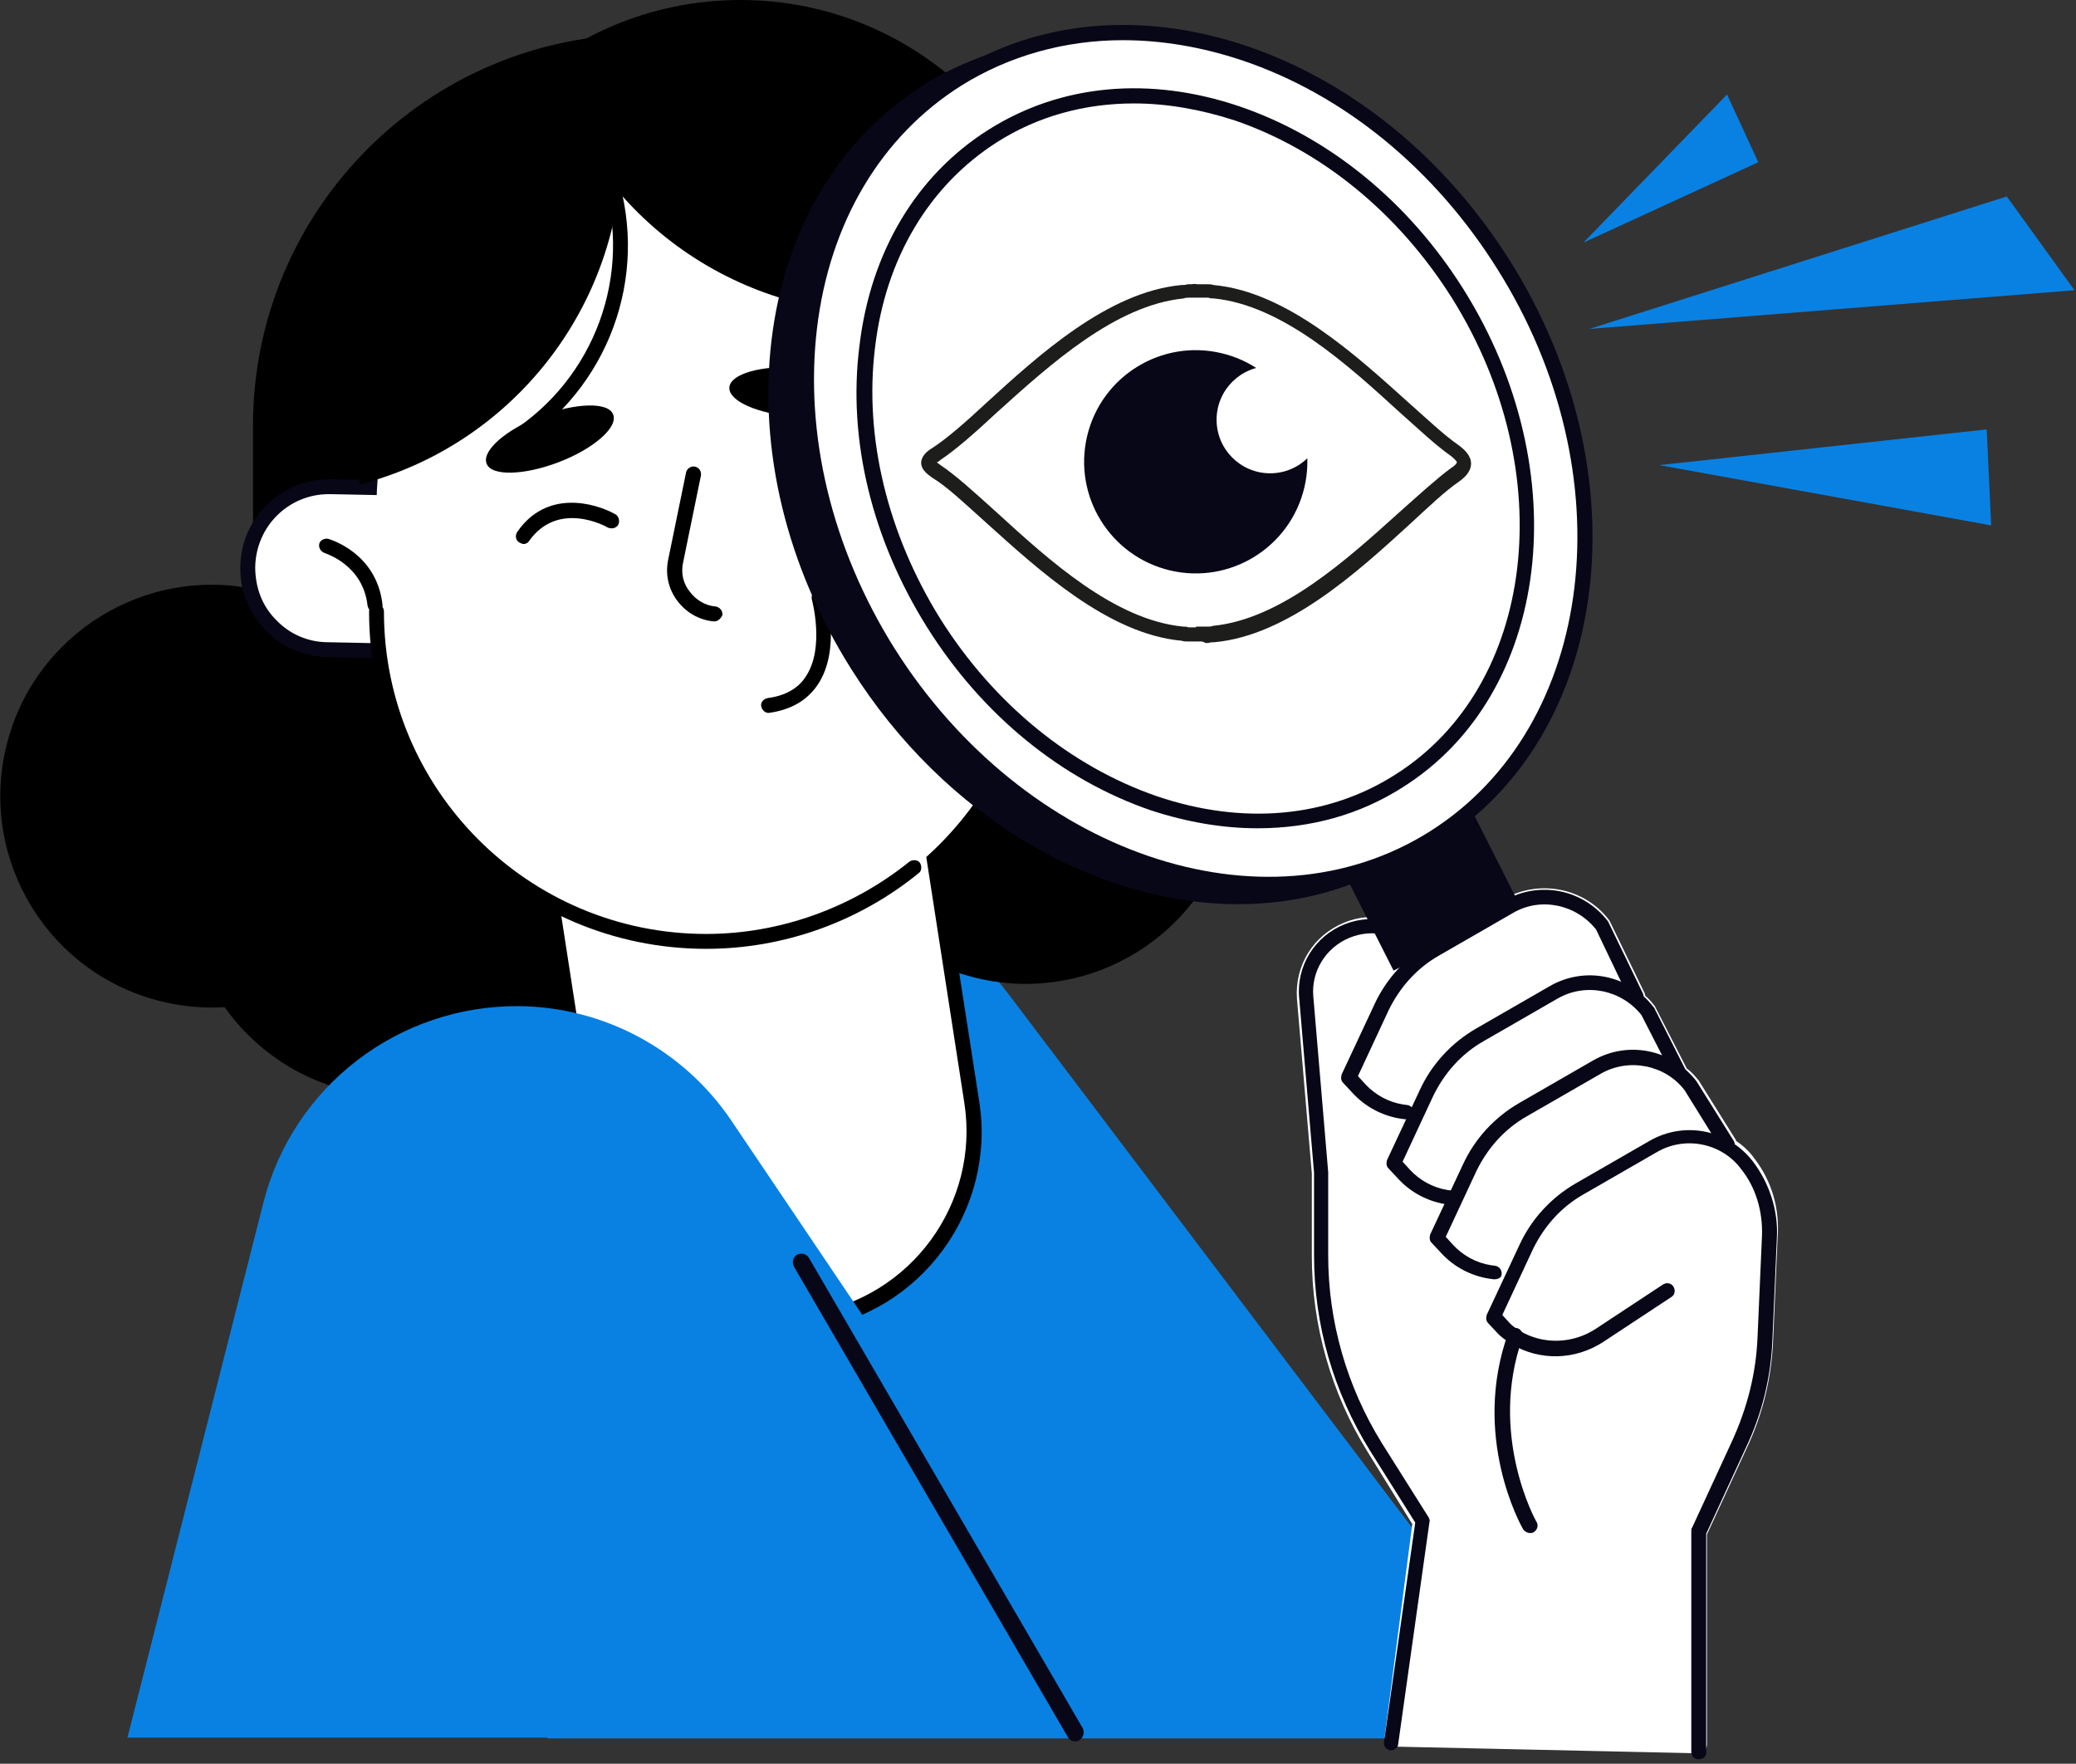 <svg width="279" height="237" viewBox="0 0 279 237" fill="none" xmlns="http://www.w3.org/2000/svg">
<rect x="0" y="0" width="279" height="237" fill="#333333" stroke="none"/>
<g clip-path="url(#clip0_1_78)">
<path d="M60.7 140.4L100.5 123.9C112.9 118.8 127.3 122.7 135.4 133.4L211.2 233.6H73.6L60.7 140.4Z" fill="#0981E2"/>
<path d="M157.5 110.6C173.185 110.6 185.9 97.885 185.9 82.2C185.9 66.515 173.185 53.8 157.5 53.8C141.815 53.8 129.1 66.515 129.1 82.2C129.1 97.885 141.815 110.6 157.5 110.6Z" fill="black"/>
<path d="M56.083 113.507C59.687 98.243 50.235 82.946 34.97 79.342C19.706 75.738 4.409 85.19 0.805 100.455C-2.799 115.719 6.653 131.015 21.918 134.62C37.182 138.224 52.478 128.772 56.083 113.507Z" fill="black"/>
<path d="M86.6 126.5C57.6 126.5 34 103 34 73.9V57.2C34 28.2 57.5 4.6 86.6 4.6C115.6 4.6 139.2 28.1 139.2 57.2V73.9C139.2 103 115.6 126.5 86.6 126.5Z" fill="black"/>
<path d="M99.5 96.7C75.3 96.7 55.6 77.1 55.6 52.8V43.8C55.6 19.6 75.3 0 99.5 0C123.7 0 143.4 19.6 143.4 43.9V52.9C143.3 77.1 123.7 96.7 99.5 96.7Z" fill="black"/>
<path d="M135.6 66.5L145.1 63.7C150.9 62 154.2 55.9 152.5 50.1C150.8 44.3 144.7 41 138.9 42.7L129.4 45.5C123.6 47.2 120.3 53.3 122 59.1C123.7 64.9 129.8 68.2 135.6 66.5Z" fill="white"/>
<path d="M132.4 67.9C130.4 67.9 128.5 67.4 126.7 66.5C123.9 65 121.8 62.5 120.9 59.4C120 56.3 120.3 53.1 121.8 50.3C123.3 47.5 125.8 45.4 128.9 44.5L138.4 41.7C141.5 40.8 144.7 41.1 147.5 42.6C150.3 44.1 152.4 46.6 153.3 49.7C155.2 56 151.6 62.7 145.3 64.6L135.8 67.4C134.7 67.8 133.6 67.9 132.4 67.9ZM142 43.2C141 43.2 140.1 43.3 139.2 43.6L129.7 46.4C127.2 47.2 125.1 48.9 123.8 51.2C122.5 53.5 122.3 56.2 123 58.8C123.8 61.3 125.5 63.4 127.8 64.7C130.1 66 132.8 66.2 135.4 65.5L144.9 62.7C147.4 61.9 149.5 60.2 150.8 57.9C152.1 55.6 152.3 52.9 151.6 50.3C150.8 47.8 149.1 45.7 146.8 44.4C145.2 43.6 143.6 43.2 142 43.2Z" fill="#080717"/>
<path d="M53.9 87.5L44 87.3C38 87.2 33.1 82.2 33.3 76.2C33.4 70.2 38.4 65.3 44.4 65.5L54.3 65.7C60.3 65.8 65.2 70.8 65 76.8C64.9 82.8 59.9 87.6 53.9 87.5Z" fill="white"/>
<path d="M54.1 88.5C54 88.5 54 88.5 53.9 88.5L44 88.3C40.8 88.2 37.8 86.9 35.6 84.6C33.4 82.3 32.2 79.3 32.3 76.1C32.4 69.5 37.9 64.3 44.5 64.4L54.4 64.6C61 64.7 66.2 70.2 66.1 76.8C66 80 64.7 83 62.4 85.2C60.1 87.3 57.2 88.5 54.1 88.5ZM44.2 66.4C38.8 66.4 34.4 70.7 34.3 76.2C34.3 78.9 35.2 81.4 37.1 83.3C38.9 85.2 41.4 86.3 44.1 86.3L54 86.5C56.7 86.6 59.2 85.6 61.1 83.7C63 81.9 64.1 79.4 64.1 76.7C64.2 71.2 59.8 66.7 54.3 66.6L44.4 66.4C44.3 66.4 44.2 66.4 44.2 66.4Z" fill="#080717"/>
<path d="M73.456 139.014C84.547 127.923 84.547 109.941 73.456 98.851C62.365 87.76 44.384 87.76 33.293 98.851C22.202 109.941 22.202 127.923 33.293 139.014C44.384 150.105 62.365 150.105 73.456 139.014Z" fill="black"/>
<path d="M165.487 110.33C169.092 95.066 159.639 79.77 144.375 76.165C129.11 72.561 113.814 82.013 110.21 97.278C106.605 112.542 116.058 127.839 131.322 131.443C146.587 135.047 161.883 125.595 165.487 110.33Z" fill="black"/>
<path d="M109 177.6C94.9 179.8 81.7 170.1 79.5 156L69.7 93L120.8 85.1L130.6 148.1C132.8 162.2 123.1 175.4 109 177.6Z" fill="white"/>
<path d="M105 178.9C99.3 178.9 93.9 177.1 89.2 173.7C83.4 169.5 79.6 163.2 78.5 156.2L68.7 93.2C68.7 92.9 68.7 92.7 68.9 92.5C69.1 92.3 69.3 92.1 69.6 92.1L120.7 84.2C121.2 84.1 121.8 84.5 121.8 85L131.6 148C133.9 162.6 123.8 176.4 109.2 178.6C107.8 178.8 106.4 178.9 105 178.9ZM70.9 93.8L80.5 155.8C81.5 162.4 85 168.1 90.4 172C95.8 175.9 102.3 177.5 108.9 176.5C122.4 174.4 131.7 161.7 129.6 148.2L120 86.2L70.9 93.8Z" fill="black"/>
<path d="M94.9 126.5C70.4 126.5 50.6 106.7 50.6 82.2V68.1C50.6 43.6 70.4 23.8 94.9 23.8C119.4 23.8 139.2 43.6 139.2 68.1V82.2C139.2 106.7 119.3 126.5 94.9 126.5Z" fill="white"/>
<path d="M48.3 65.1C68.6 59.9 83.6 41.4 83.6 19.4V19.3C63.3 24.6 48.3 43.1 48.3 65.1Z" fill="black"/>
<path d="M68.9 60.1C68.8 60.1 68.7 60.1 68.6 60C68.3 59.9 68.1 59.7 68 59.4C67.8 58.9 68.1 58.3 68.6 58.1C79.9 50.9 85.1 36.9 81 24L81.9 23.7L82.9 23.4C87.3 37.3 81.7 52.3 69.4 60C69.3 60.1 69.1 60.1 68.9 60.1Z" fill="black"/>
<path d="M132.2 40.2C112.1 46.2 89.7 38.1 78.4 19.2V19.1C98.5 13.2 120.8 21.3 132.2 40.2Z" fill="black"/>
<path d="M94.9 127.5C69.9 127.5 49.6 107.2 49.6 82.2C49.6 81.6 50 81.2 50.6 81.2C51.2 81.2 51.6 81.6 51.6 82.2C51.6 106.1 71 125.5 94.9 125.5C104.8 125.5 114.5 122 122.2 115.8C122.6 115.5 123.3 115.5 123.6 115.9C123.9 116.3 123.9 117 123.5 117.3C115.4 123.9 105.3 127.5 94.9 127.5Z" fill="black"/>
<path d="M138.1 58.7C137.6 58.7 137.2 58.4 137.1 57.9C136 51.1 141.5 47.6 141.7 47.5C142.2 47.2 142.8 47.4 143.1 47.8C143.4 48.3 143.2 48.9 142.8 49.2C142.6 49.3 138.2 52.1 139.1 57.6C139.2 58.1 138.8 58.7 138.3 58.8C138.2 58.7 138.2 58.7 138.1 58.7Z" fill="black"/>
<path d="M50.4 82.3C49.9 82.3 49.5 81.9 49.4 81.4C48.8 75.9 43.8 74.4 43.6 74.3C43.1 74.1 42.8 73.6 42.9 73.1C43 72.6 43.6 72.3 44.1 72.4C44.4 72.5 50.6 74.3 51.4 81.2C51.5 81.7 51.1 82.2 50.5 82.3C50.5 82.3 50.5 82.3 50.4 82.3Z" fill="black"/>
<path d="M82.4 55.7C83.1 57.4 79.8 60.3 75.1 62.1C70.4 63.9 66 64 65.4 62.3C64.7 60.6 68 57.7 72.7 55.9C77.4 54.1 81.8 54 82.4 55.7Z" fill="black"/>
<path d="M116.176 53.313C116.301 51.495 112.338 49.742 107.325 49.397C102.311 49.052 98.145 50.247 98.02 52.065C97.895 53.883 101.858 55.636 106.872 55.981C111.886 56.326 116.051 55.131 116.176 53.313Z" fill="black"/>
<path d="M70.4 73.1C70.2 73.1 70 73 69.8 72.9C69.3 72.6 69.2 72 69.5 71.5C73.4 65.8 79.8 67.5 82.7 69.1C83.2 69.4 83.3 70 83.1 70.5C82.8 71 82.2 71.1 81.7 70.9C81.4 70.7 75 67.2 71.1 72.7C71 72.9 70.7 73.1 70.4 73.1Z" fill="black"/>
<path d="M104.8 65C105.3 67.4 107 69.1 108.6 68.8C110.1 68.5 111 66.2 110.4 63.8C109.9 61.4 108.2 59.7 106.6 60C105.1 60.3 104.2 62.6 104.8 65Z" fill="black"/>
<path d="M96 83.5H95.9C93.9 83.3 92.2 82.3 91 80.7C89.8 79.1 89.4 77.1 89.8 75.2L92.2 63.5C92.3 63 92.8 62.6 93.4 62.7C93.9 62.8 94.3 63.3 94.2 63.9L91.8 75.6C91.5 77 91.8 78.4 92.7 79.5C93.5 80.6 94.8 81.4 96.2 81.5C96.7 81.6 97.1 82 97.1 82.6C96.9 83.1 96.5 83.5 96 83.5Z" fill="black"/>
<path d="M103.3 95.8C102.8 95.8 102.4 95.4 102.3 94.9C102.2 94.4 102.6 93.9 103.2 93.8C105.5 93.5 107.3 92.5 108.3 90.9C110.9 87 109.1 80.6 109.1 80.5C109 80 109.3 79.4 109.8 79.3C110.3 79.2 110.9 79.5 111 80C111.1 80.3 113 87.4 109.9 92C108.5 94.1 106.3 95.4 103.3 95.8Z" fill="black"/>
<path d="M213.6 44.2L269.7 26.4L278.8 39L213.6 44.2Z" fill="#0981E2"/>
<path d="M223 62.5L267 57.7L267.6 70.6L223 62.5Z" fill="#0981E2"/>
<path d="M212.8 32.6L232.1 12.7L236.3 21.8L212.8 32.6Z" fill="#0981E2"/>
<path d="M235.8 155.7C235.1 154.7 234.2 153.9 233.3 153.3V153.2L228.3 145.2C227.8 144.6 227.3 144 226.7 143.6L222.5 135.4C222.5 135.3 222.4 135.3 222.4 135.2C222 134.7 221.6 134.2 221.1 133.8C221.1 133.7 221.1 133.6 221 133.4L216.4 123.9C216.4 123.8 216.3 123.8 216.3 123.7C213 119.3 206.9 118.1 202.1 120.8L192.2 126.5C192.1 126.6 192 126.6 191.9 126.7C189.1 123.5 184.6 122.3 180.6 124C176.5 125.7 174 129.7 174.3 134.2L176.3 157.7V168.8C176.3 178.1 178.9 187.2 183.8 195.1L189.8 204.8L186.1 233.3C186.1 233.6 186.2 234 186.4 234.3C186.6 234.6 186.9 234.7 187.3 234.7L228.2 235.6C228.5 235.6 228.8 235.5 229 235.3C229.2 235.1 229.4 234.8 229.4 234.4V206.2L234.7 194.7C236.9 190.1 238.1 185.1 238.3 180L238.9 166.3C239.2 162.4 238.1 158.7 235.8 155.7Z" fill="white"/>
<path d="M189 150.4C188.9 150.4 188.9 150.4 188.8 150.4L188.1 150.3C185.7 149.9 183.5 148.7 181.9 147L180.5 145.5C180.2 145.2 180.2 144.8 180.3 144.4L184.7 135C186.3 131.5 189 128.6 192.3 126.7L202.2 121C206.9 118.3 212.8 119.5 216.1 123.8C216.1 123.9 216.2 123.9 216.2 124L220.8 133.5C221 134 220.8 134.6 220.3 134.8C219.8 135 219.2 134.8 219 134.3L214.5 124.9C211.8 121.5 207 120.5 203.3 122.7L193.4 128.4C190.4 130.1 188.1 132.7 186.6 135.8L182.5 144.6L183.5 145.7C184.8 147.1 186.6 148.1 188.5 148.4L189.2 148.5C189.7 148.6 190.1 149.1 190 149.7C189.9 150.1 189.5 150.4 189 150.4Z" fill="#080717"/>
<path d="M195.1 161.9C195 161.9 195 161.9 194.9 161.9L194.2 161.8C191.8 161.4 189.6 160.2 188 158.5L186.6 157C186.3 156.7 186.3 156.3 186.4 155.9L190.8 146.5C192.4 143 195.1 140.1 198.4 138.2L208.3 132.5C213 129.8 218.9 131 222.2 135.3L222.3 135.4L226.5 143.7C226.8 144.2 226.6 144.8 226.1 145C225.6 145.3 225 145.1 224.8 144.6L220.6 136.4C217.9 133 213.1 132 209.3 134.2L199.4 139.9C196.4 141.6 194.1 144.2 192.6 147.3L188.5 156.1L189.5 157.2C190.8 158.6 192.6 159.6 194.5 159.9L195.2 160C195.7 160.1 196.1 160.6 196 161.2C196 161.5 195.5 161.9 195.1 161.9Z" fill="#080717"/>
<path d="M200.9 171.9C200.8 171.9 200.8 171.9 200.7 171.9L200 171.8C197.6 171.4 195.4 170.2 193.8 168.5L192.4 167C192.1 166.7 192.1 166.3 192.2 165.9L196.6 156.5C198.2 153 200.9 150.1 204.2 148.2L214.1 142.5C218.8 139.8 224.7 141 228 145.3L233 153.3C233.3 153.8 233.1 154.4 232.7 154.7C232.2 155 231.6 154.8 231.3 154.4L226.4 146.5C223.8 143.1 218.9 142.1 215.1 144.3L205.2 150C202.2 151.7 199.9 154.3 198.4 157.4L194.3 166.2L195.3 167.3C196.6 168.7 198.4 169.7 200.3 170L201 170.1C201.5 170.2 201.9 170.7 201.8 171.3C201.8 171.6 201.4 171.9 200.9 171.9Z" fill="#080717"/>
<path d="M228.3 236.4C227.7 236.4 227.3 236 227.3 235.4V205.7C227.3 205.6 227.3 205.4 227.4 205.3L232.8 193.6C234.8 189.2 236 184.6 236.2 179.7L236.8 166C236.9 162.8 236 159.6 234 157.1C231.4 153.6 226.5 152.6 222.7 154.8L212.8 160.5C209.8 162.2 207.5 164.8 206 167.9L201.9 176.7L202.9 177.8C203.1 178 203.4 178.3 204.2 178.8C207.3 180.7 211.3 180.6 214.4 178.6L223.5 172.6C224 172.3 224.6 172.4 224.9 172.9C225.2 173.4 225.1 174 224.6 174.3L215.5 180.3C211.7 182.8 206.9 182.9 203.1 180.6C202.4 180.1 201.8 179.7 201.4 179.3L200 177.8C199.7 177.5 199.7 177.1 199.8 176.7L204.2 167.3C205.8 163.8 208.5 160.9 211.8 159L221.7 153.3C226.4 150.6 232.3 151.8 235.6 156.1C237.8 159 239 162.7 238.8 166.3L238.2 180C238 185.1 236.8 190 234.6 194.6L229.3 206.1V235.6C229.3 236 228.9 236.4 228.3 236.4Z" fill="#080717"/>
<path d="M205.6 206C205.3 206 204.9 205.8 204.7 205.5C204.4 205 197.7 193 202.7 179.1C202.9 178.6 203.5 178.3 204 178.5C204.5 178.7 204.8 179.3 204.6 179.8C200 192.8 206.4 204.4 206.5 204.5C206.8 205 206.6 205.6 206.1 205.9C206 206 205.8 206 205.6 206Z" fill="#080717"/>
<path d="M197.46 108.236L180.419 116.863L187.285 130.425L204.326 121.797L197.46 108.236Z" fill="#080717"/>
<path d="M188.675 114.246C211.531 99.859 215.702 65.387 197.991 37.249C180.28 9.112 147.394 -2.035 124.538 12.351C101.683 26.738 97.512 61.21 115.223 89.347C132.934 117.485 165.82 128.632 188.675 114.246Z" fill="#080717"/>
<path d="M166.4 121.5C147.3 121.5 127 109.9 114.4 89.9C105.7 76.1 101.9 60.4 103.7 45.6C105.5 30.8 112.7 18.7 124 11.5C135.3 4.4 149.3 3.1 163.5 7.9C177.6 12.7 190.1 22.9 198.8 36.7C216.8 65.3 212.5 100.4 189.2 115C182.3 119.4 174.5 121.5 166.4 121.5ZM146.8 7.1C139 7.1 131.5 9.2 125.1 13.2C114.3 20 107.4 31.6 105.7 45.8C104 60.1 107.7 75.4 116.1 88.8C133.5 116.4 165.8 127.5 188.1 113.4C210.4 99.3 214.5 65.4 197.1 37.8C188.7 24.4 176.5 14.4 162.8 9.8C157.4 8 152 7.1 146.8 7.1Z" fill="#080717"/>
<path d="M192.76 112.557C215.616 98.17 219.786 63.698 202.076 35.56C184.365 7.423 151.479 -3.724 128.623 10.662C105.767 25.049 101.596 59.521 119.307 87.659C137.018 115.796 169.904 126.943 192.76 112.557Z" fill="white"/>
<path d="M170.5 119.8C151.4 119.8 131.1 108.2 118.5 88.2C109.8 74.4 106 58.7 107.8 43.9C109.6 29.1 116.8 17 128.1 9.8C139.4 2.7 153.4 1.4 167.6 6.2C181.7 11 194.2 21.2 202.9 35C220.9 63.6 216.6 98.7 193.3 113.3C186.4 117.8 178.6 119.8 170.5 119.8ZM150.9 5.4C143.1 5.4 135.6 7.5 129.2 11.5C118.4 18.3 111.5 29.9 109.8 44.1C108.1 58.4 111.8 73.7 120.2 87.1C137.6 114.7 169.9 125.8 192.2 111.7C214.5 97.6 218.6 63.7 201.2 36.1C192.8 22.7 180.6 12.7 166.9 8.1C161.5 6.3 156.1 5.4 150.9 5.4Z" fill="#080717"/>
<path d="M187.966 104.94C207.41 92.702 210.961 63.38 195.898 39.45C180.834 15.519 152.861 6.041 133.417 18.279C113.974 30.518 110.422 59.839 125.485 83.77C140.549 107.701 168.522 117.179 187.966 104.94Z" fill="white"/>
<path d="M169 111.3C164.4 111.3 159.6 110.5 154.7 108.9C142.7 104.8 132 96.1 124.6 84.3C117.2 72.5 113.9 59.1 115.5 46.5C117 33.8 123.2 23.5 132.9 17.4C142.6 11.3 154.5 10.2 166.6 14.3C178.6 18.4 189.3 27.1 196.7 38.9C212 63.3 208.4 93.3 188.5 105.8C182.7 109.5 176.1 111.3 169 111.3ZM152.4 13.9C145.8 13.9 139.5 15.6 134 19.1C124.9 24.9 119 34.7 117.6 46.7C116.1 58.8 119.3 71.8 126.4 83.2C133.6 94.6 143.9 103 155.5 107C167 110.9 178.4 109.9 187.5 104.1C206.4 92.2 209.8 63.4 195.1 40C187.9 28.6 177.6 20.2 166 16.2C161.4 14.7 156.8 13.9 152.4 13.9Z" fill="#080717"/>
<path d="M186.9 235.2H186.8C186.3 235.1 185.9 234.6 186 234.1L190.2 204.6L184.1 194.9C179.2 187 176.6 178 176.6 168.7V157.6L174.6 134.1C174.2 129.8 176.7 125.8 180.7 124.2C184.7 122.6 189.3 123.8 192 127.1L192.1 127.2C192.4 127.6 192.4 128.3 191.9 128.6C191.5 128.9 190.8 128.9 190.5 128.4L190.4 128.3C188.2 125.6 184.6 124.7 181.4 126C178.2 127.3 176.2 130.5 176.5 133.9L178.5 157.5V168.7C178.5 177.6 181 186.3 185.7 193.9L192 203.9C192.1 204.1 192.2 204.3 192.1 204.6L187.9 234.4C187.9 234.8 187.4 235.2 186.9 235.2Z" fill="#080717"/>
<path d="M161.3 86.2C161.2 86.2 161.1 86.2 161 86.2H160.9H160.8C160.5 86.2 160.2 86.2 159.9 86.2C159.8 86.2 159.7 86.2 159.6 86.2C159.3 86.2 159.1 86.2 158.8 86.1C148.9 85.2 139.5 76.5 132.6 70.3C129.7 67.7 127.3 65.4 125.3 64.2C124.6 63.7 123.8 63.1 123.8 62.2C123.8 61.3 124.6 60.6 125.3 60.2C127.3 58.9 129.8 56.7 132.6 54.1C139.5 47.8 148.9 39.2 158.8 38.3C159.1 38.3 159.3 38.3 159.6 38.2C159.7 38.2 159.8 38.2 160 38.2C160.3 38.2 160.6 38.1 160.9 38.2H161H161.1C161.4 38.2 161.7 38.2 162 38.2C162.1 38.2 162.2 38.2 162.3 38.2C162.6 38.2 162.8 38.2 163.1 38.3C173 39.2 182.4 47.9 189.3 54.1C191.9 56.4 194.1 58.5 196 59.8C196.8 60.4 197.7 61.2 197.7 62.3C197.7 63.4 196.8 64.2 196.1 64.7C194.2 66 192 68.1 189.4 70.5C182.5 76.8 173.1 85.4 163.2 86.3C162.9 86.3 162.7 86.3 162.4 86.4C162.3 86.4 162.2 86.4 162 86.4C161.7 86.2 161.5 86.2 161.3 86.2ZM160.9 84.2C161 84.2 161.1 84.2 161.2 84.2C161.4 84.2 161.6 84.2 161.8 84.2C162 84.2 162.1 84.2 162.3 84.2C162.5 84.2 162.8 84.2 163 84.1C172.2 83.2 181 75.2 188.1 68.8C190.8 66.4 193.1 64.3 195 62.9C195.8 62.4 195.8 62.1 195.8 62.1C195.8 62.1 195.7 61.8 194.9 61.2C192.9 59.8 190.7 57.7 188.1 55.4C181.1 49 172.3 41 163.1 40.1C162.8 40.1 162.6 40.1 162.4 40C162.3 40 162.1 40 162 40C161.8 40 161.6 40 161.4 40C161.3 40 161.2 40 161.2 40C161.1 40 161 40 160.9 40C160.7 40 160.5 40 160.3 40C160.1 40 160 40 159.8 40C159.6 40 159.3 40 159.1 40.1C149.9 41 141.1 49 134 55.4C131.1 58.1 128.5 60.4 126.4 61.8C126.2 62 126 62.1 125.9 62.1C126 62.2 126.1 62.3 126.4 62.5C128.5 63.9 131 66.2 134 68.9C141 75.3 149.8 83.3 159 84.2C159.3 84.2 159.5 84.2 159.7 84.3C159.8 84.3 160 84.3 160.1 84.3C160.3 84.3 160.5 84.3 160.7 84.3C160.7 84.2 160.8 84.2 160.9 84.2Z" fill="#1D1D1B"/>
<path d="M175.298 65.501C177.201 57.439 172.209 49.36 164.147 47.456C156.084 45.552 148.005 50.545 146.102 58.607C144.198 66.669 149.19 74.748 157.253 76.652C165.315 78.556 173.394 73.563 175.298 65.501Z" fill="#080717"/>
<path d="M170.7 63.6C174.676 63.6 177.9 60.376 177.9 56.4C177.9 52.423 174.676 49.2 170.7 49.2C166.724 49.2 163.5 52.423 163.5 56.4C163.5 60.376 166.724 63.6 170.7 63.6Z" fill="white"/>
<path d="M17.1 233.6L35.4 161.6C39.4 145.9 53.6 135.1 69.7 135.2C81.2 135.3 91.9 141.1 98.3 150.6L154.2 233.5H17.1V233.6Z" fill="#0981E2"/>
<path d="M144.5 234C144.1 234 143.7 233.8 143.5 233.4L106.7 170.2C106.4 169.6 106.6 168.9 107.1 168.6C107.7 168.3 108.4 168.5 108.7 169L145.5 232.2C145.8 232.8 145.6 233.5 145.1 233.8C144.9 234 144.7 234 144.5 234Z" fill="#080717"/>
</g>
<defs>
<clipPath id="clip0_1_78">
<rect width="278.8" height="236.4" fill="white"/>
</clipPath>
</defs>
</svg>
